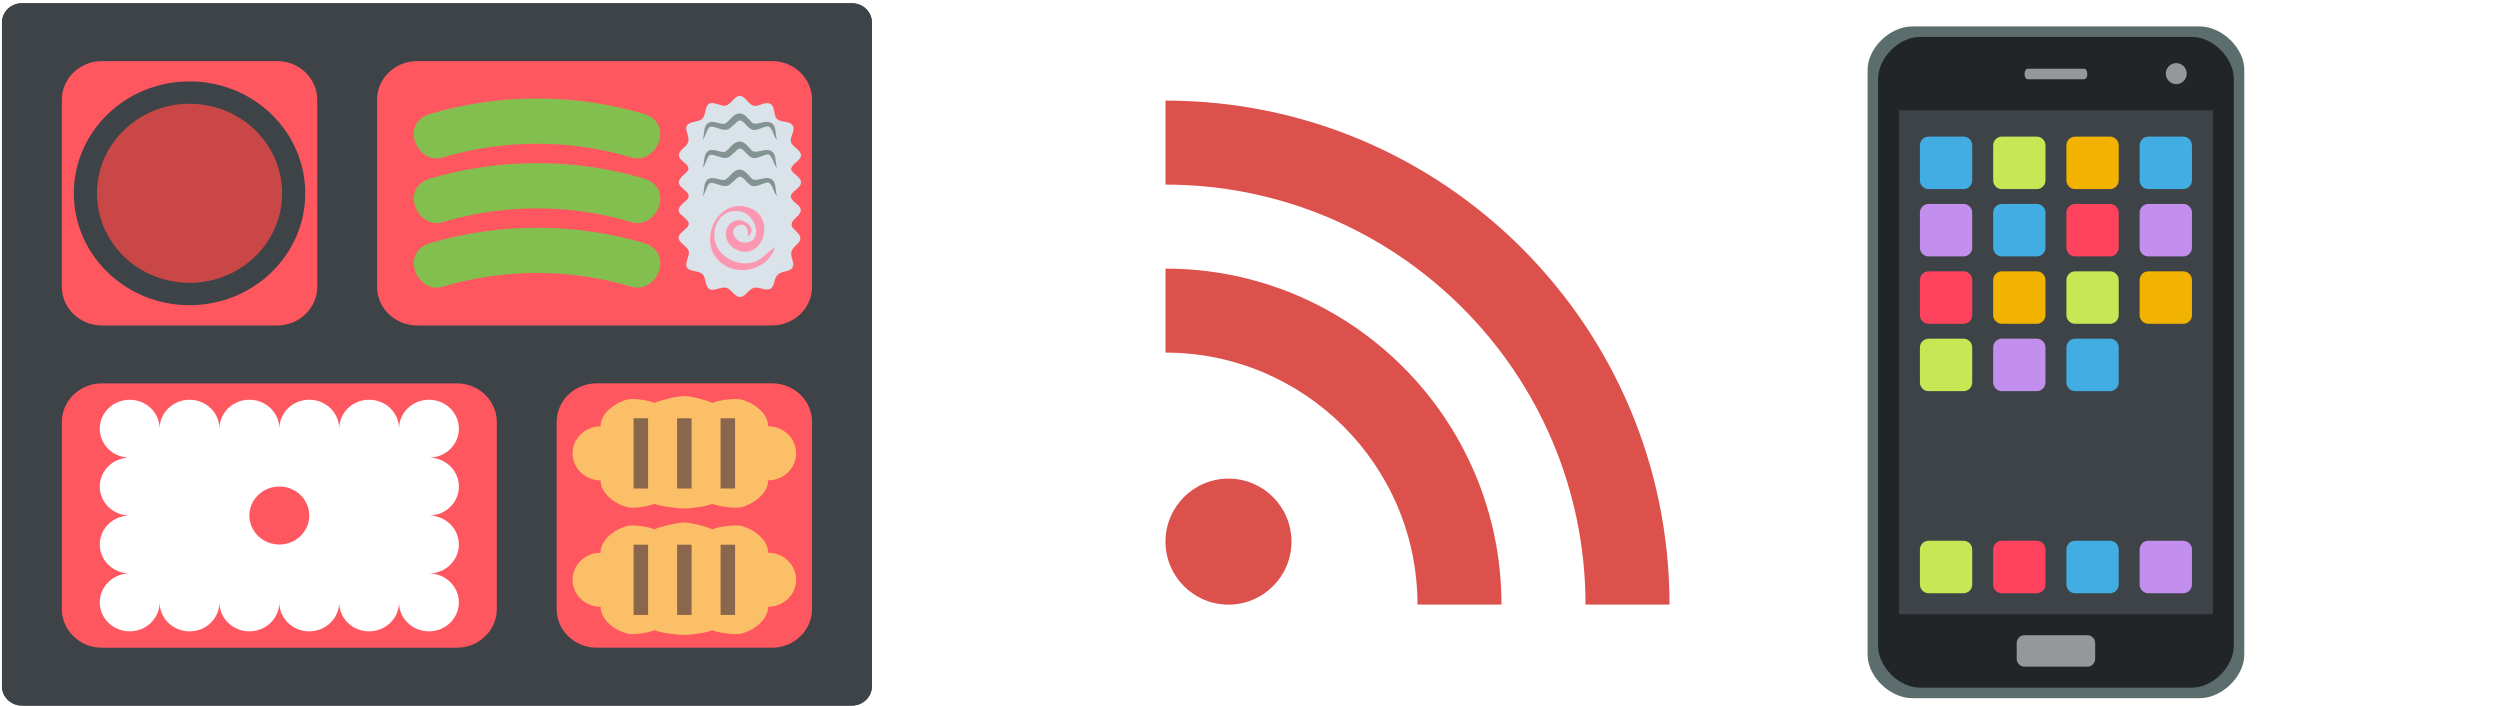 <?xml version="1.0" encoding="UTF-8" standalone="no"?>
<!-- Created with Inkscape (http://www.inkscape.org/) -->

<svg
   xmlns:dc="http://purl.org/dc/elements/1.1/"
   xmlns:cc="http://creativecommons.org/ns#"
   xmlns:rdf="http://www.w3.org/1999/02/22-rdf-syntax-ns#"
   xmlns:svg="http://www.w3.org/2000/svg"
   xmlns="http://www.w3.org/2000/svg"
   xmlns:xlink="http://www.w3.org/1999/xlink"
   xmlns:sodipodi="http://sodipodi.sourceforge.net/DTD/sodipodi-0.dtd"
   xmlns:inkscape="http://www.inkscape.org/namespaces/inkscape"
   width="744"
   height="210"
   viewBox="0 0 744 210"
   id="svg196099"
   version="1.1"
   inkscape:version="0.91 r13725"
   sodipodi:docname="broadcast.svg">
  <defs
     id="defs196101">
    <symbol
       viewBox="0 0 64 64"
       id="emoji-1f371">
      <title
         id="title224175">1f371</title>
      <path
         fill="#3e4347"
         d="M62,55.628C62,56.385,61.385,57,60.625,57H3.377C2.617,57,2,56.385,2,55.628V8.373C2,7.616,2.617,7,3.377,7  h57.248C61.385,7,62,7.616,62,8.373V55.628z"
         id="1f371-0" />
      <use
         xlink:href="#1f371-0"
         id="use224178" />
      <g
         fill="#ff5760"
         id="g224180">
        <path
           d="m36.13 36.809c0-1.511-1.238-2.747-2.752-2.747h-24.496c-1.513 0-2.752 1.236-2.752 2.747v13.323c0 1.511 1.239 2.749 2.752 2.749h24.496c1.514 0 2.752-1.238 2.752-2.749v-13.323"
           id="path224182" />
        <path
           d="m23.745 13.869c0-1.512-1.241-2.748-2.754-2.748h-12.11c-1.513 0-2.752 1.236-2.752 2.748v13.323c0 1.511 1.239 2.747 2.752 2.747h12.11c1.513 0 2.754-1.236 2.754-2.747v-13.323"
           id="path224184" />
        <path
           d="m30.625 11.12c-1.516 0-2.754 1.236-2.754 2.748v13.323c0 1.511 1.238 2.747 2.754 2.747h24.494c1.514 0 2.752-1.236 2.752-2.747v-13.323c0-1.512-1.238-2.748-2.752-2.748h-24.494"
           id="path224186" />
      </g>
      <path
         fill="#fff"
         d="m33.514 41.41c0-1.139-.923-2.062-2.063-2.062 1.141 0 2.063-.921 2.063-2.06 0-1.138-.923-2.06-2.063-2.06-1.142 0-2.064.922-2.064 2.06 0-1.138-.924-2.06-2.065-2.06-1.138 0-2.063.922-2.063 2.06 0-1.138-.926-2.06-2.063-2.06-1.141 0-2.065.922-2.065 2.06 0-1.138-.923-2.06-2.063-2.06s-2.068.923-2.068 2.061c0-1.138-.923-2.06-2.063-2.06-1.139 0-2.063.922-2.063 2.06 0-1.138-.926-2.06-2.064-2.06-1.141 0-2.064.922-2.064 2.06 0 1.139.924 2.06 2.064 2.06-1.141 0-2.064.923-2.064 2.062 0 1.138.924 2.06 2.064 2.06-1.141 0-2.064.923-2.064 2.062 0 1.137.924 2.06 2.064 2.06-1.141 0-2.064.924-2.064 2.062 0 1.137.924 2.06 2.064 2.06 1.139 0 2.064-.923 2.064-2.06 0 1.137.924 2.06 2.063 2.06 1.141 0 2.063-.923 2.063-2.06 0 1.137.925 2.06 2.065 2.06s2.063-.923 2.063-2.06c0 1.137.925 2.06 2.065 2.06 1.138 0 2.063-.923 2.063-2.06 0 1.137.925 2.06 2.063 2.06 1.142 0 2.065-.923 2.065-2.06 0 1.137.923 2.06 2.064 2.06 1.141 0 2.063-.923 2.063-2.06 0-1.138-.923-2.062-2.063-2.062 1.141 0 2.063-.923 2.063-2.06 0-1.139-.923-2.062-2.063-2.062 1.143-.001 2.066-.923 2.066-2.061"
         id="path224188" />
      <circle
         fill="#ff5760"
         cx="21.13"
         cy="43.47"
         r="2.064"
         id="circle224190" />
      <ellipse
         fill="#3e4347"
         cx="14.937"
         cy="20.531"
         rx="7.981"
         ry="7.966"
         id="ellipse224192" />
      <ellipse
         fill="#c94747"
         cx="14.938"
         cy="20.531"
         rx="6.386"
         ry="6.374"
         id="ellipse224194" />
      <path
         fill-rule="evenodd"
         fill="#dae3ea"
         d="m57.11 19.75c-.001-.411-.573-.566-.69-.93.063-.364.482-.512.646-.825.207-.399-.378-.697-.569-.956-.314-.424.284-.91.043-1.328-.209-.357-.799-.192-1.076-.469-.278-.277-.109-.867-.471-1.078-.356-.207-.79.23-1.167.128-.386-.103-.642-.896-1.114-.652-.341.178-.517.704-.958.656-.315-.034-.867-.394-1.103-.02-.203.323-.093.87-.499 1.049-.39.171-1.079.11-.943.729.096.432.303.757-.063 1.116-.282.278-.668.563-.317.959.191.215.697.482.454.814-.253.343-.873.638-.456 1.109.212.239.728.521.456.891-.192.26-.771.557-.566.954.125.243.729.55.647.862-.102.387-.894.644-.646 1.115.179.341.707.515.661.958-.031.316-.387.871-.014 1.104.325.204.873.094 1.052.501.172.392.111 1.081.731.948.435-.092.76-.3 1.12.069.279.286.564.673.963.318.332-.299.5-.637 1-.499.547.15.885.244 1.034-.411.117-.509.267-.659.776-.776.498-.112.624-.333.474-.82-.154-.501-.099-.704.282-1.06.481-.451.255-.713-.151-1.106-.721-.701.93-.975.309-1.675-.155-.177-.61-.446-.535-.731.099-.379.691-.524.69-.944"
         id="path224196" />
      <g
         fill="#839391"
         id="g224198">
        <path
           d="m50.31 16.728c.187-.368.018-.99.429-1.222.336-.192.885.17 1.129.067.363-.208.565-.749 1.051-.726.437.021.681.66.955.721.386.044.843-.272 1.201-.035.383.221.222.867.396 1.21-.284-.267-.259-.715-.56-.954-.203-.135-.803.328-1.141.222-.356-.092-.579-.668-.91-.668-.136 0-.556.579-.84.655-.421.086-.775-.243-1.18-.206-.241.151-.28.703-.53.936"
           id="path224200" />
        <path
           d="m50.31 20.728c.187-.368.018-.991.429-1.224.336-.189.873.154 1.129.069.362-.208.565-.75 1.051-.727.437.022.682.663.955.722.386.044.844-.272 1.201-.034.384.222.221.866.396 1.208-.284-.266-.259-.714-.56-.954-.203-.135-.803.33-1.141.222-.355-.091-.58-.667-.91-.667-.136 0-.556.58-.84.657-.422.084-.775-.244-1.18-.209-.241.151-.28.704-.53.937"
           id="path224202" />
        <path
           d="m50.31 18.729c.187-.368.018-.992.429-1.224.336-.19.885.17 1.129.067.363-.206.565-.748 1.051-.725.437.021.681.662.955.721.386.044.843-.272 1.201-.035.383.221.222.866.396 1.209-.284-.266-.259-.714-.56-.954-.203-.135-.803.33-1.141.222-.356-.091-.579-.667-.91-.667-.136 0-.556.581-.84.656-.422.085-.775-.245-1.18-.207-.241.15-.28.702-.53.937"
           id="path224204" />
      </g>
      <g
         fill="#fc97b2"
         id="g224206">
        <path
           d="m55.31 24.396c-.005.017-.008.024-.012.039.007-.021.012-.039.012-.039"
           id="path224208" />
        <path
           d="m55.29 24.436c-.004.011-.007.021-.011.035.003-.011.007-.024.011-.035"
           id="path224210" />
        <path
           d="m55.26 24.536c-.007.023-.006.019 0 0"
           id="path224212" />
        <path
           d="m51.567 24.719c-.912-1.061-.35-3.107 1.257-2.913 1.303.157 1.73 2.374.275 2.216-.562-.061-.976-.907-.334-1.19.609-.287.747.415.672.777.787-.581-.426-1.554-1.123-.99-.653.525-.425 1.512.258 1.88 1.945 1.05 2.96-2.465.771-3-1.967-.481-3.172 2.119-2.105 3.592 1.084 1.497 3.53 1.056 4.068-.692-.585.308-.885.971-1.713 1.096-.761.11-1.528-.195-2.026-.775"
           id="path224214" />
        <path
           d="m55.27 24.503c-.004.013-.007.024-.01.033.003-.009.007-.017.01-.033"
           id="path224216" />
        <path
           d="m55.28 24.471c-.004.01-.008.023-.011.032.004-.011.007-.022.011-.032"
           id="path224218" />
      </g>
      <g
         fill="#83bf4f"
         id="g224220">
        <path
           d="m45.38 17.97c-4.219-1.292-8.73-1.292-12.95 0-1.741.591-3.039-2.371-.943-3.079 4.834-1.48 10-1.48 14.836 0 2.096.708.798 3.67-.943 3.079"
           id="path224222" />
        <path
           d="m45.38 22.572c-4.219-1.292-8.73-1.292-12.95 0-1.741.591-3.039-2.371-.943-3.079 4.834-1.48 10-1.48 14.836 0 2.096.708.798 3.67-.943 3.079"
           id="path224224" />
        <path
           d="m45.38 27.17c-4.219-1.292-8.73-1.292-12.95 0-1.741.591-3.039-2.371-.943-3.079 4.834-1.48 10-1.48 14.836 0 2.096.708.798 3.67-.943 3.079"
           id="path224226" />
      </g>
      <path
         fill="#ff5760"
         d="m43.01 34.06c-1.514 0-2.752 1.236-2.752 2.747v13.323c0 1.511 1.238 2.749 2.752 2.749h12.11c1.514 0 2.752-1.238 2.752-2.749v-13.323c0-1.511-1.238-2.747-2.752-2.747h-12.11"
         id="path224228" />
      <path
         fill="#fbbf67"
         d="m54.844 37.12c0-1.063-1.257-1.801-1.926-1.922-.477-.088-1.635.096-1.918.258-.283-.162-1.447-.486-1.936-.488-.521 0-1.781.326-2.064.488-.283-.162-1.344-.338-1.789-.258-.669.121-1.926.859-1.926 1.922-1.064 0-1.928.861-1.928 1.924s.863 1.922 1.928 1.922c0 1.063 1.256 1.803 1.926 1.924.444.082 1.506-.096 1.789-.26.283.164 1.544.34 2.064.338.488 0 1.652-.174 1.936-.338.283.164 1.441.348 1.918.26.67-.123 1.926-.861 1.926-1.924 1.064 0 1.928-.859 1.928-1.922s-.864-1.924-1.928-1.924"
         id="path224230" />
      <g
         fill="#89664c"
         id="g224232">
        <path
           d="m51.564 36.547h1v5h-1z"
           id="path224234" />
        <path
           d="m45.564 36.547h1v5h-1z"
           id="path224236" />
        <path
           d="m48.564 36.547h1v5h-1z"
           id="path224238" />
      </g>
      <path
         fill="#fbbf67"
         d="m54.844 46.12c0-1.063-1.257-1.801-1.926-1.922-.477-.088-1.635.096-1.918.258-.283-.162-1.447-.486-1.936-.488-.521 0-1.781.326-2.064.488-.283-.162-1.344-.338-1.789-.258-.669.121-1.926.859-1.926 1.922-1.064 0-1.928.861-1.928 1.924s.863 1.922 1.928 1.922c0 1.063 1.256 1.803 1.926 1.924.444.082 1.506-.096 1.789-.26.283.164 1.544.34 2.064.338.488 0 1.652-.174 1.936-.338.283.164 1.441.348 1.918.26.67-.123 1.926-.861 1.926-1.924 1.064 0 1.928-.859 1.928-1.922s-.864-1.924-1.928-1.924"
         id="path224240" />
      <g
         fill="#89664c"
         id="g224242">
        <path
           d="m51.564 45.547h1v5h-1z"
           id="path224244" />
        <path
           d="m45.564 45.547h1v5h-1z"
           id="path224246" />
        <path
           d="m48.564 45.547h1v5h-1z"
           id="path224248" />
      </g>
    </symbol>
    <symbol
       viewBox="0 0 64 64"
       id="emoji-1f4f1">
      <title
         id="title249660">1f4f1</title>
      <path
         fill="#5c6d6d"
         d="M50,4.129C50,2.064,47.867,0,45.732,0H18.267C16.134,0,14,2.064,14.001,4.129L14,59.871     C14,61.936,16.134,64,18.267,64h27.466C47.867,64,50,61.936,50,59.871V4.129z"
         id="path249662" />
      <path
         fill="#212528"
         d="M49,59c0,2-2,4-4,4H19c-2,0-4-2-4-4l0.001-54C15,3,17,1,19,1h26c2,0,4,2,4,4V59z"
         id="path249664" />
      <g
         fill="#94989b"
         id="g249666">
        <circle
           cx="43.5"
           cy="4.499"
           r="1"
           id="circle249668" />
        <path
           d="m35 4.533c0 .277-.133.501-.299.501h-5.402c-.164 0-.299-.223-.299-.501 0-.275.135-.499.299-.499h5.402c.166 0 .299.224.299.499"
           id="path249670" />
      </g>
      <path
         fill="#3e4347"
         d="m17 8h30v48h-30z"
         id="path249672" />
      <path
         fill="#94989b"
         d="m35.75 60.25c0 .414-.336.75-.75.75h-6c-.414 0-.75-.336-.75-.75v-1.5c0-.414.336-.75.75-.75h6c.414 0 .75.336.75.75v1.5"
         id="path249674" />
      <path
         fill="#42ade2"
         d="m24 14.667c0 .46-.373.833-.834.833h-3.333c-.46 0-.833-.373-.833-.833v-3.333c0-.461.373-.834.833-.834h3.333c.461 0 .834.373.834.834v3.333"
         id="path249676" />
      <path
         fill="#c7e755"
         d="m31 14.667c0 .46-.373.833-.834.833h-3.333c-.46 0-.833-.373-.833-.833v-3.333c0-.461.373-.834.833-.834h3.333c.461 0 .834.373.834.834v3.333"
         id="path249678" />
      <path
         fill="#f2b200"
         d="m38 14.667c0 .46-.373.833-.834.833h-3.333c-.46 0-.833-.373-.833-.833v-3.333c0-.461.373-.834.833-.834h3.333c.461 0 .834.373.834.834v3.333"
         id="path249680" />
      <path
         fill="#42ade2"
         d="m45 14.667c0 .46-.373.833-.834.833h-3.333c-.46 0-.833-.373-.833-.833v-3.333c0-.461.373-.834.833-.834h3.333c.461 0 .834.373.834.834v3.333"
         id="path249682" />
      <path
         fill="#c7e755"
         d="m24 53.17c0 .46-.373.833-.834.833h-3.333c-.46 0-.833-.373-.833-.833v-3.333c0-.461.373-.834.833-.834h3.333c.461 0 .834.373.834.834v3.333"
         id="path249684" />
      <path
         fill="#ff435e"
         d="m31 53.17c0 .46-.373.833-.834.833h-3.333c-.46 0-.833-.373-.833-.833v-3.333c0-.461.373-.834.833-.834h3.333c.461 0 .834.373.834.834v3.333"
         id="path249686" />
      <path
         fill="#42ade2"
         d="m38 53.17c0 .46-.373.833-.834.833h-3.333c-.46 0-.833-.373-.833-.833v-3.333c0-.461.373-.834.833-.834h3.333c.461 0 .834.373.834.834v3.333"
         id="path249688" />
      <path
         fill="#c28fef"
         d="m45 53.17c0 .46-.373.833-.834.833h-3.333c-.46 0-.833-.373-.833-.833v-3.333c0-.461.373-.834.833-.834h3.333c.461 0 .834.373.834.834v3.333"
         id="path249690" />
      <path
         fill="#c7e755"
         d="m24 33.917c0 .46-.373.833-.834.833h-3.333c-.46 0-.833-.373-.833-.833v-3.333c0-.461.373-.834.833-.834h3.333c.461 0 .834.373.834.834v3.333"
         id="path249692" />
      <path
         fill="#c28fef"
         d="m31 33.917c0 .46-.373.833-.834.833h-3.333c-.46 0-.833-.373-.833-.833v-3.333c0-.461.373-.834.833-.834h3.333c.461 0 .834.373.834.834v3.333"
         id="path249694" />
      <path
         fill="#42ade2"
         d="m38 33.917c0 .46-.373.833-.834.833h-3.333c-.46 0-.833-.373-.833-.833v-3.333c0-.461.373-.834.833-.834h3.333c.461 0 .834.373.834.834v3.333"
         id="path249696" />
      <path
         fill="#ff435e"
         d="m24 27.5c0 .461-.373.834-.834.834h-3.333c-.46 0-.833-.373-.833-.834v-3.333c0-.46.373-.833.833-.833h3.333c.461 0 .834.373.834.833v3.333"
         id="path249698" />
      <path
         fill="#f2b200"
         d="m31 27.5c0 .461-.373.834-.834.834h-3.333c-.46 0-.833-.373-.833-.834v-3.333c0-.46.373-.833.833-.833h3.333c.461 0 .834.373.834.833v3.333"
         id="path249700" />
      <path
         fill="#c7e755"
         d="m38 27.5c0 .461-.373.834-.834.834h-3.333c-.46 0-.833-.373-.833-.834v-3.333c0-.46.373-.833.833-.833h3.333c.461 0 .834.373.834.833v3.333"
         id="path249702" />
      <path
         fill="#f2b200"
         d="m45 27.5c0 .461-.373.834-.834.834h-3.333c-.46 0-.833-.373-.833-.834v-3.333c0-.46.373-.833.833-.833h3.333c.461 0 .834.373.834.833v3.333"
         id="path249704" />
      <path
         fill="#c28fef"
         d="m24 21.08c0 .461-.373.834-.834.834h-3.333c-.46 0-.833-.373-.833-.834v-3.333c0-.46.373-.833.833-.833h3.333c.461 0 .834.373.834.833v3.333"
         id="path249706" />
      <path
         fill="#42ade2"
         d="m31 21.08c0 .461-.373.834-.834.834h-3.333c-.46 0-.833-.373-.833-.834v-3.333c0-.46.373-.833.833-.833h3.333c.461 0 .834.373.834.833v3.333"
         id="path249708" />
      <path
         fill="#ff435e"
         d="m38 21.08c0 .461-.373.834-.834.834h-3.333c-.46 0-.833-.373-.833-.834v-3.333c0-.46.373-.833.833-.833h3.333c.461 0 .834.373.834.833v3.333"
         id="path249710" />
      <path
         fill="#c28fef"
         d="m45 21.08c0 .461-.373.834-.834.834h-3.333c-.46 0-.833-.373-.833-.834v-3.333c0-.46.373-.833.833-.833h3.333c.461 0 .834.373.834.833v3.333"
         id="path249712" />
    </symbol>
    <symbol
       viewBox="0 0 64 64"
       id="emoji-1f3d1">
      <title
         id="title229996">1f3d1</title>
      <path
         fill="#ff8736"
         d="m49.542 37.09c-6.881 0-12.458 5.574-12.458 12.459 0 6.877 5.577 12.455 12.458 12.455s12.458-5.578 12.458-12.455c0-6.885-5.577-12.459-12.458-12.459"
         id="path229998" />
      <g
         fill="#3e4347"
         id="g230000">
        <path
           d="m55.29 5.252l-5 11.26 3.342-12.5 2.178-2.01h-2.755l-34.498 39.766c-1.525 1.824-4.29 2.02-6.168.439s-2.164-4.34-.638-6.166c1.522-1.816 1.236-4.578-.645-6.156-1.88-1.58-4.642-1.383-6.165.434-4.571 5.457-3.709 13.75 1.921 18.486 5.536 4.66 13.642 4.156 18.255-1.049l34.21-42.43-1.505-2.15-2.531 2.08"
           id="path230002" />
        <path
           d="M59.32 2 60.56 3.779 59.832 4.688 62 2z"
           id="path230004" />
      </g>
      <path
         opacity=".5"
         fill="#c7e755"
         d="m59.32 5.322l.512-.634-.512.634"
         id="path230006" />
      <path
         fill="#3e4347"
         d="m59.32 2h-.08l-1.423 1.172 1.503 2.15.512-.634.728-.909z"
         id="path230008" />
      <g
         fill="#c7e755"
         id="g230010">
        <path
           opacity=".5"
           d="m59.32 2h-.08l-1.423 1.172 1.503 2.15.512-.634.728-.909z"
           id="path230012" />
        <path
           d="m57.768 2h-1.964l-2.178 2.01-3.346 12.502 5.01-11.26 2.527-2.08-.517-.746z"
           id="path230014" />
        <path
           d="m57.3 2.426l.517.746 1.423-1.172h-1.472z"
           id="path230016" />
        <path
           d="m46.02 12.1l-25.06 29.93.526.855 25.06-29.93z"
           id="path230018" />
        <path
           d="m47.07 13.811l-25.05 29.929.519.858 25.06-29.932z"
           id="path230020" />
        <path
           d="m23.07 45.45l.52.86 25.06-29.929-.517-.858z"
           id="path230022" />
        <path
           opacity=".5"
           d="m54.45 5l2.384 3.406 1.246-1.539-2.206-3.154z"
           id="path230024" />
        <path
           opacity=".5"
           d="m52.865 9.381l1.485 2.113 1.24-1.543-1.933-2.763z"
           id="path230026" />
        <path
           opacity=".5"
           d="m51.28 13.756l.577.824 1.243-1.54-1.03-1.474z"
           id="path230028" />
        <path
           d="m11.128 43.688l-5.359.472 5.83 4.9z"
           id="path230030" />
      </g>
    </symbol>
    <symbol
       id="feed">
      <title
         id="title210146">feed</title>
      <path
         d="M2,6v2c3.309,0,6,2.691,6,6h2C10,9.582,6.418,6,2,6z M2,2v2c5.514,0,10,4.486,10,10h2 C14,7.373,8.627,2,2,2z M3.5,11C2.671,11,2,11.672,2,12.5S2.671,14,3.5,14S5,13.328,5,12.5S4.329,11,3.5,11z"
         id="path210148" />
    </symbol>
  </defs>
  <sodipodi:namedview
     id="base"
     pagecolor="#ffffff"
     bordercolor="#666666"
     borderopacity="1.0"
     inkscape:pageopacity="0.0"
     inkscape:pageshadow="2"
     inkscape:zoom="1.4142136"
     inkscape:cx="335.29843"
     inkscape:cy="18.864219"
     inkscape:document-units="px"
     inkscape:current-layer="layer1"
     showgrid="false"
     units="px"
     inkscape:window-width="1920"
     inkscape:window-height="1050"
     inkscape:window-x="0"
     inkscape:window-y="0"
     inkscape:window-maximized="1" />
  <g
     inkscape:label="Layer 1"
     inkscape:groupmode="layer"
     id="layer1"
     transform="translate(0,-842.362)">
    <use
       id="use120374"
       xlink:href="#rss"
       x="0"
       y="0"
       width="100%"
       height="100%"
       transform="matrix(2.094,0,0,2.07,347.856,1613.665)"
       style="fill:#ff2a2a" />
    <use
       id="use306802"
       xlink:href="#emoji-1f4f1"
       transform="matrix(0.949,0,0,0.952,258.819,850.219)"
       x="0"
       y="0"
       width="100%"
       height="100%" />
    <use
       id="use306986"
       xlink:href="#emoji-1f371"
       transform="matrix(1.315,0,0,1.274,-359.15,814.062)"
       x="0"
       y="0"
       width="100%"
       height="100%" />
    <use
       id="use308326"
       style="fill:#dd514c;stroke:none;fill-opacity:1"
       xlink:href="#feed"
       transform="matrix(12.5,0,0,12.5,321.846,847.3)"
       x="0"
       y="0"
       width="100%"
       height="100%" />
  </g>
</svg>
